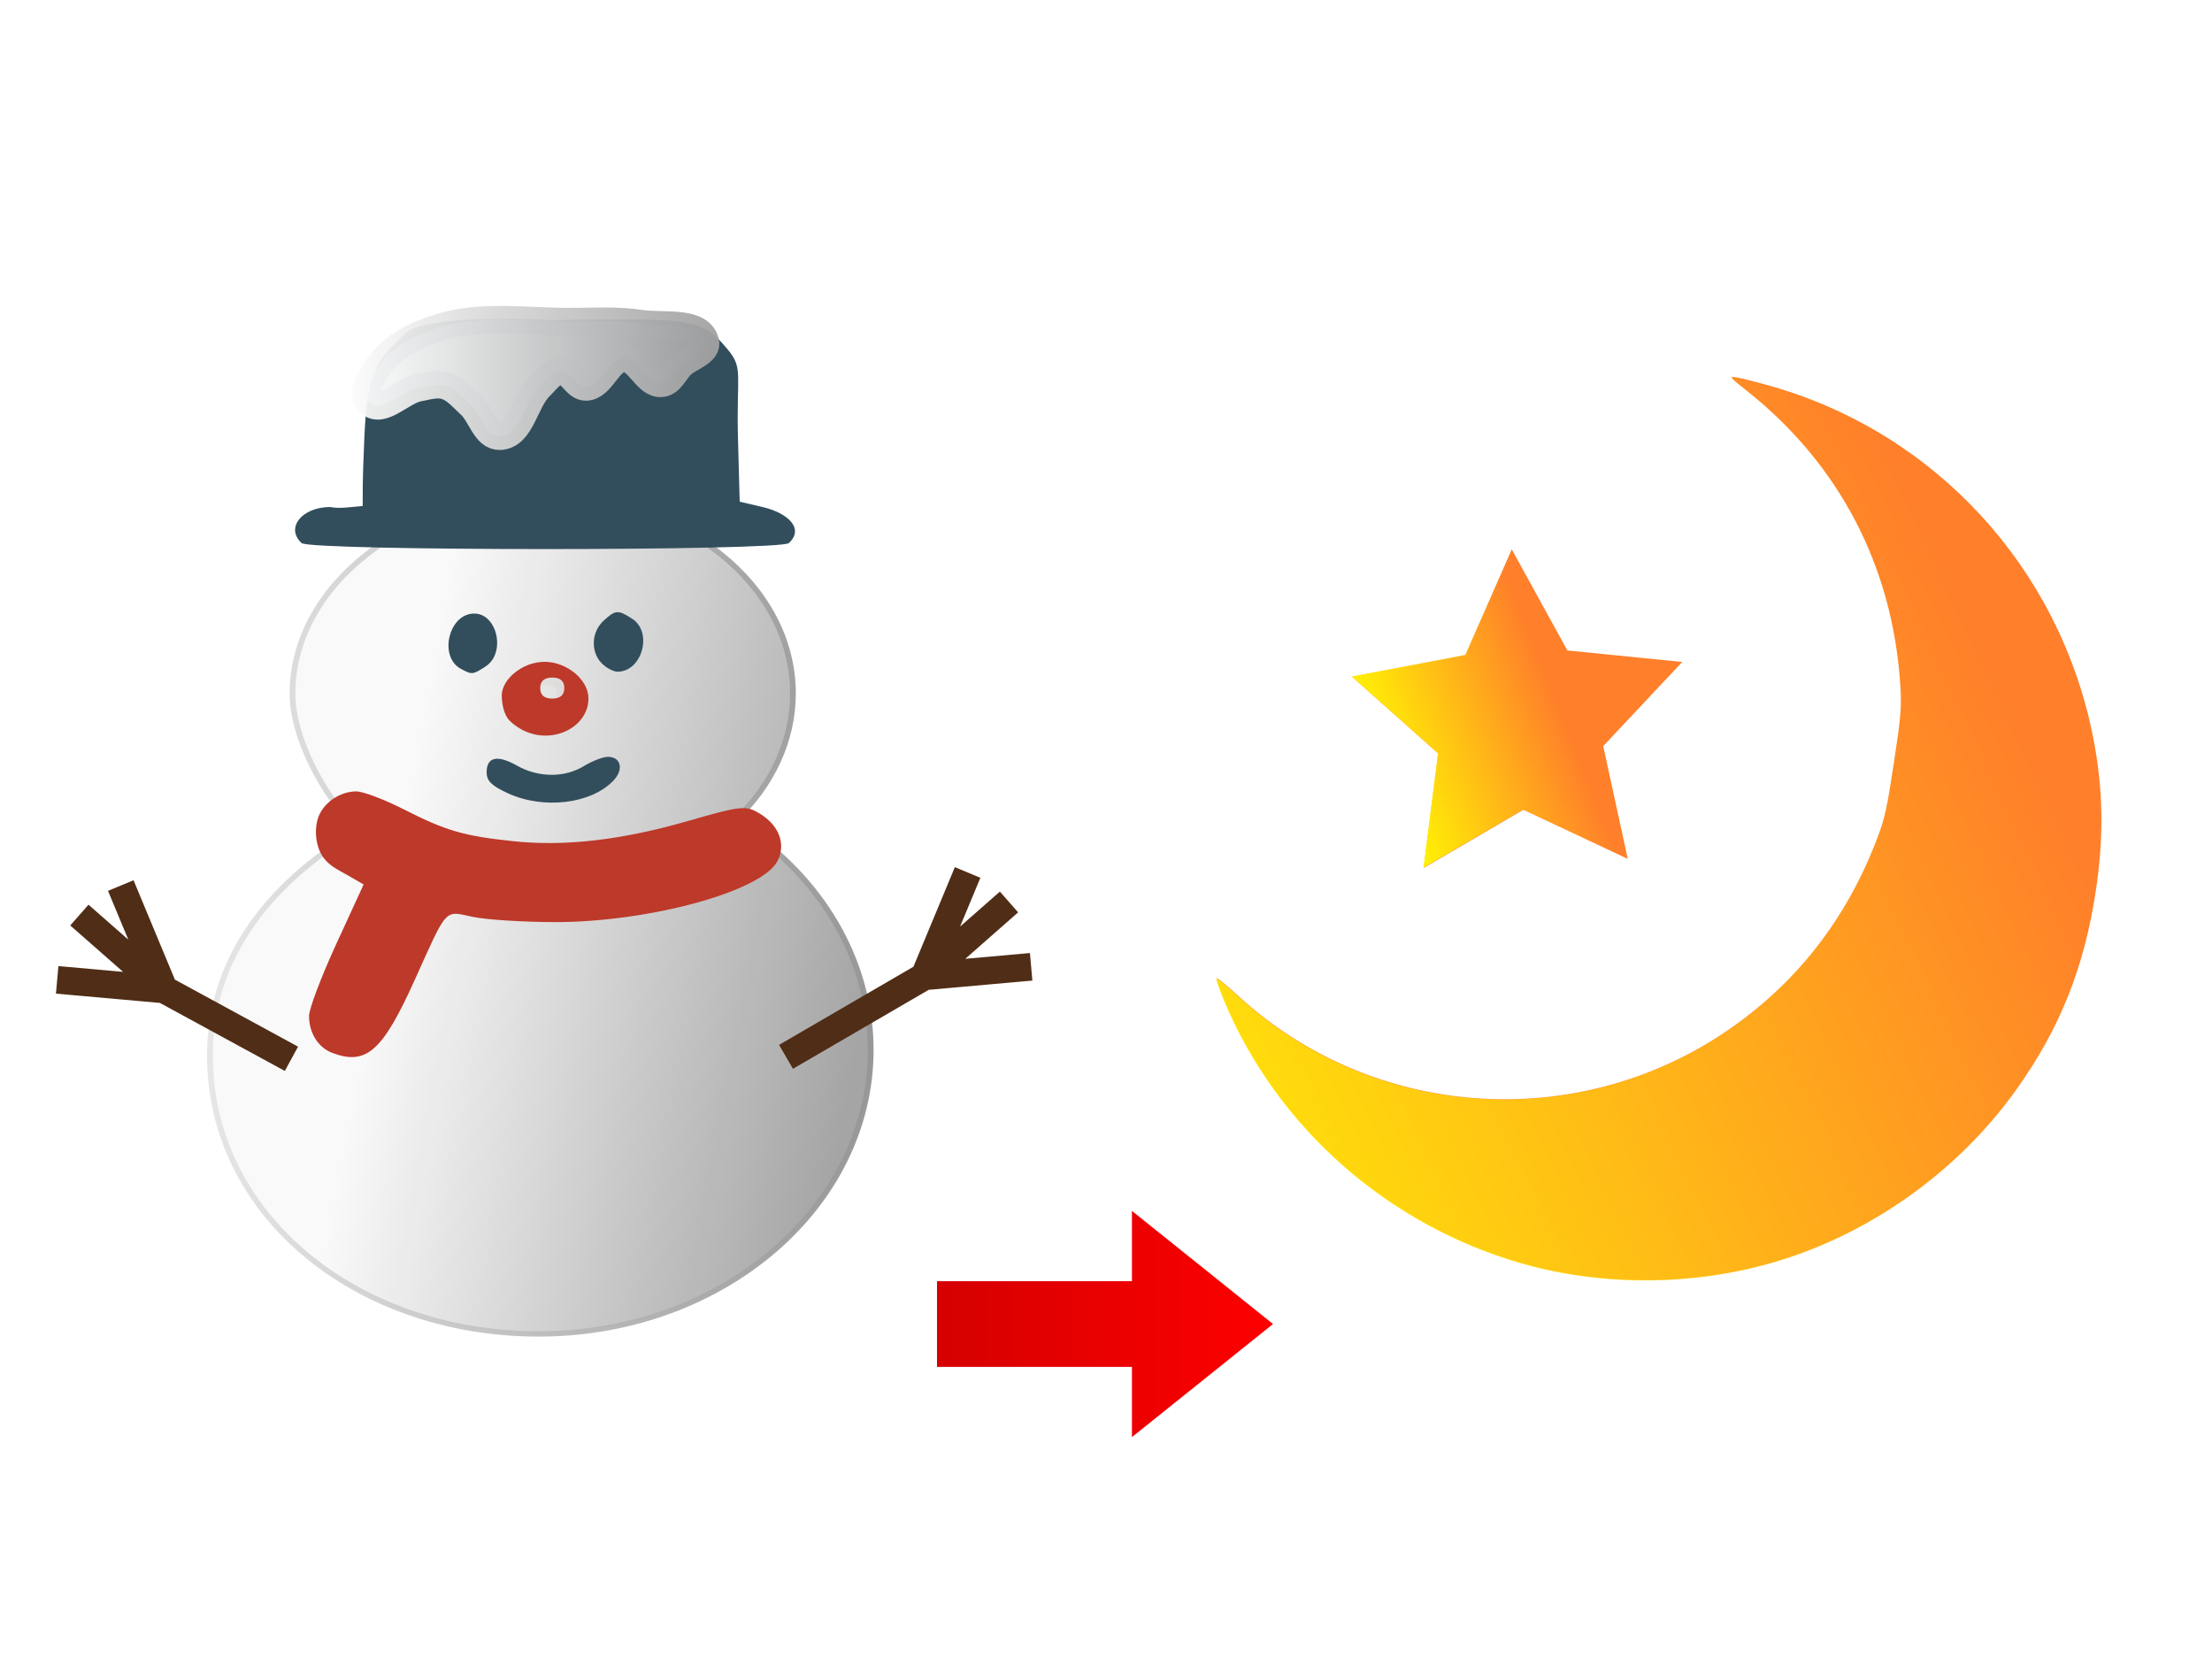 <svg width="80" height="60" enable-background="new" viewBox="0 0 80 60" xmlns="http://www.w3.org/2000/svg" xmlns:xlink="http://www.w3.org/1999/xlink"><defs><linearGradient id="d"><stop stop-color="#e6e6e6" offset="0"/><stop stop-color="#939393" offset="1"/></linearGradient><linearGradient id="c"><stop stop-color="#fff" offset="0"/><stop stop-color="#898789" offset="1"/></linearGradient><linearGradient id="a"><stop stop-color="#ff0" offset="0"/><stop stop-color="#ff0" stop-opacity="0" offset="1"/></linearGradient><linearGradient id="k" x1="16.95" x2="36.026" y1="6.005" y2="6.005" gradientUnits="userSpaceOnUse" xlink:href="#b"/><linearGradient id="m" x1="28.762" x2="80.868" y1="70.122" y2="35.195" gradientTransform="translate(1.472 .554)" gradientUnits="userSpaceOnUse" xlink:href="#a"/><linearGradient id="i" x1="51.162" x2="73.325" y1="32.759" y2="32.759" gradientTransform="matrix(.995 0 0 .941 -32.407 -24.589)" gradientUnits="userSpaceOnUse" xlink:href="#c"/><linearGradient id="l" x1="-23.288" x2="-9.795" y1="22.406" y2="17.062" gradientTransform="translate(37.696 5.758)" gradientUnits="userSpaceOnUse" xlink:href="#a"/><linearGradient id="h" x1="8.974" x2="37.147" y1="33.139" y2="33.139" gradientUnits="userSpaceOnUse" xlink:href="#d"/><linearGradient id="b"><stop stop-color="#f9f9f9" offset="0"/><stop stop-color="#a1a1a2" offset="1"/></linearGradient><linearGradient id="f" x1="17.903" x2="37.862" y1="26.492" y2="29.941" gradientUnits="userSpaceOnUse" xlink:href="#b"/><linearGradient id="e" x1="33.337" x2="46.389" y1="51.885" y2="51.885" gradientTransform="translate(.1 -4)" gradientUnits="userSpaceOnUse"><stop stop-color="#d40000" offset="0"/><stop stop-color="red" offset="1"/></linearGradient><filter id="g" x="-.014" y="-.01" width="1.028" height="1.021" color-interpolation-filters="sRGB"><feGaussianBlur stdDeviation=".161"/></filter><filter id="j" x="-.016" y="-.05" width="1.032" height="1.099" color-interpolation-filters="sRGB"><feGaussianBlur stdDeviation=".142"/></filter></defs><path d="M40.938 43.794v2.541h-7.05v3.1h7.05v2.54l5.102-4.09-2.551-2.046z" fill="url(#e)" fill-rule="evenodd" paint-order="stroke markers fill"/><g stroke-width="1.308"><path d="M18.517 26.162c-.23-.223-.26-.66-.26-.835 0-.493.612-1.08 1.309-1.064.625.013 1.285.55 1.285 1.17 0 1.022-1.382 1.653-2.334.729zm1.612-1.064c0-.223-.12-.334-.361-.334s-.362.111-.362.334c0 .223.12.334.362.334.24 0 .36-.111.36-.334z" enable-background="new" fill="#bd392a"/><path transform="matrix(.876 0 0 .815 -.713 6.084)" d="M23.314 14.548c-5.653 0-10.424 3.923-10.424 8.763 0 1.973 1.268 4.527 2.697 6.075-3.802 2.411-6.248 5.918-6.1 10.344.178 6.903 6.232 12.079 13.735 11.998 7.504-.082 13.54-5.702 13.54-12.607l-.015-.596c-.201-3.805-2.261-7.321-5.604-9.568 1.555-1.58 2.408-3.58 2.408-5.646 0-4.84-4.583-8.763-10.236-8.763z" enable-background="new" fill="url(#f)" filter="url(#g)" opacity=".98" stroke="url(#h)" stroke-linecap="round" stroke-linejoin="round" stroke-width=".237" paint-order="markers stroke fill"/><path d="M12.886 28.622c-.626 0-1.248.454-1.403 1.024-.125.462-.051 1.084.289 1.462.217.242.486.37.821.558l.558.322-.987 2.147c-.543 1.181-.987 2.354-.987 2.606 0 .623.333 1.15.849 1.342 1.224.456 1.81-.065 2.971-2.637 1.2-2.66 1.061-2.508 2.096-2.287.478.102 1.809.187 2.957.19 3.4.007 7.503-1.106 8.068-2.208.315-.614.06-1.292-.643-1.718-.491-.299-.663-.288-2.592.269-2.393.69-4.458.93-6.331.73-1.79-.19-2.421-.374-3.957-1.155-.698-.355-1.467-.645-1.71-.645z" enable-background="new" fill="#bd392a"/><path d="M2.871 33.095l3.06 2.688-1.563-3.756m6.172 6.266l-4.61-2.51-3.862-.345m34.424-2.817l-3.06 2.69 1.563-3.757m-6.568 6.668l5.006-2.912 3.86-.344" enable-background="new" fill="none" stroke="#502d16" stroke-width="1"/><path d="M18.368 28.69c-.588-.27-.768-.447-.768-.757 0-.561.387-.645 1.107-.239.769.434 1.717.438 2.414.01.298-.182.687-.332.864-.332.477-.002.582.463.197.863-.811.843-2.522 1.047-3.814.455zm-1.699-4.5c-.815-.44-.44-2 .48-2 .843 0 1.153 1.434.414 1.913-.464.301-.492.304-.894.087zm5.092-.202c-.405-.415-.376-1.127.063-1.533.434-.402.526-.409 1.043-.074.752.488.355 1.912-.533 1.912-.15 0-.408-.137-.573-.305zM10.906 19.64c-.591-.547.01-1.303 1.037-1.303.329.064.642.01 1.174-.037.012-.818-.023-.502.061-2.49.101-2.36.449-2.782 1.454-3.731.271-.256.707-.32 1.088-.392 1.39-.26 4.254-.114 4.254-.114 5.172-.075 5.424-.043 6.355 1.079.56.673.3.894.36 3.167l.063 2.325.826.193c.924.215 1.519.78.953 1.303-.312.29-17.313.29-17.625 0z" enable-background="new" fill="#324e5c"/><path transform="matrix(.664 0 0 .659 1.79 9.71)" d="M28.445 2.917c-2.376.016-4.848-.393-7.122.298-1.241.377-2.546.988-3.321 2.03-.436.585-1.085 1.61-.559 2.116.665.64 1.739-.64 2.645-.812.485-.093 1.003-.257 1.477-.117.552.163.945.663 1.37 1.05.58.528.815 1.75 1.596 1.723 1.164-.044 1.339-1.923 2.176-2.732.343-.332.673-.838 1.15-.854.543-.018.827.905 1.37.883.86-.035 1.19-1.543 2.052-1.57.822-.027 1.233 1.44 2.053 1.37.493-.04.722-.678 1.08-1.02.437-.42 1.453-.68 1.304-1.266-.3-1.183-2.317-.807-3.523-.991-1.236-.19-2.498-.116-3.748-.108z" enable-background="new" fill="url(#i)" filter="url(#j)" opacity=".97" stroke="url(#k)" stroke-width="1.511"/></g><path d="M18.462 26.094c-.278-.253-.315-.75-.315-.949 0-.56.74-1.226 1.582-1.209.755.015 1.553.625 1.553 1.33 0 1.161-1.67 1.877-2.82.828zm1.947-1.209c0-.253-.145-.38-.436-.38-.29 0-.436.127-.436.38s.145.38.436.38.436-.127.436-.38z" enable-background="new" fill="#bd392a"/><g stroke-width="1.493" paint-order="markers stroke fill"><path d="M58.87 31.063l-3.776-1.777-3.605 2.105.522-4.141-3.115-2.778 4.1-.783 1.679-3.822 2.011 3.658 4.154.416-2.857 3.043z" fill="#ff7f2a"/><path d="M55.116 45.71c-4.897-1.379-8.94-4.941-10.855-9.564-.167-.402-.282-.747-.257-.765.025-.019.377.27.783.642 4.84 4.44 12.15 4.98 17.608 1.3 2.536-1.71 4.366-4.04 5.489-6.983.281-.737.356-1.073.61-2.743.255-1.67.283-2.014.234-2.801-.267-4.29-2.198-8.001-5.542-10.655-.65-.517-.665-.535-.374-.49.167.025.734.169 1.26.32 5.925 1.697 10.389 6.55 11.615 12.626.38 1.887.413 3.632.106 5.654-.418 2.743-1.292 4.933-2.842 7.117-2.113 2.978-5.299 5.254-8.788 6.278-2.893.85-6.172.873-9.047.064z" fill="#ff7f2a"/><path transform="translate(43.125 16.452) scale(.513)" d="M30.669 28.458l-7.357-3.46-7.02 4.1 1.016-8.067-6.068-5.41 7.986-1.526 3.27-7.443 3.919 7.124 8.089.81-5.564 5.928z" fill="url(#l)"/><path d="M54.49 60.194c-7.539-.934-14.31-5.284-18.175-11.678-.337-.557-.585-1.04-.552-1.072.033-.033.618.314 1.3.772 8.145 5.467 19.06 4.62 26.288-2.04 3.36-3.096 5.538-6.945 6.534-11.543.25-1.151.284-1.665.284-4.187 0-2.523-.034-3.036-.284-4.188-1.359-6.272-5.043-11.318-10.577-14.484-1.078-.616-1.102-.64-.662-.64.25 0 1.12.085 1.932.19 9.129 1.173 16.809 7.333 19.986 16.03.986 2.7 1.427 5.268 1.427 8.323 0 4.143-.799 7.573-2.595 11.145-2.45 4.871-6.642 8.948-11.562 11.245-4.081 1.905-8.917 2.676-13.343 2.128z" fill="url(#m)" transform="matrix(.662 .101 -.101 .662 25.11 .368)"/></g></svg>